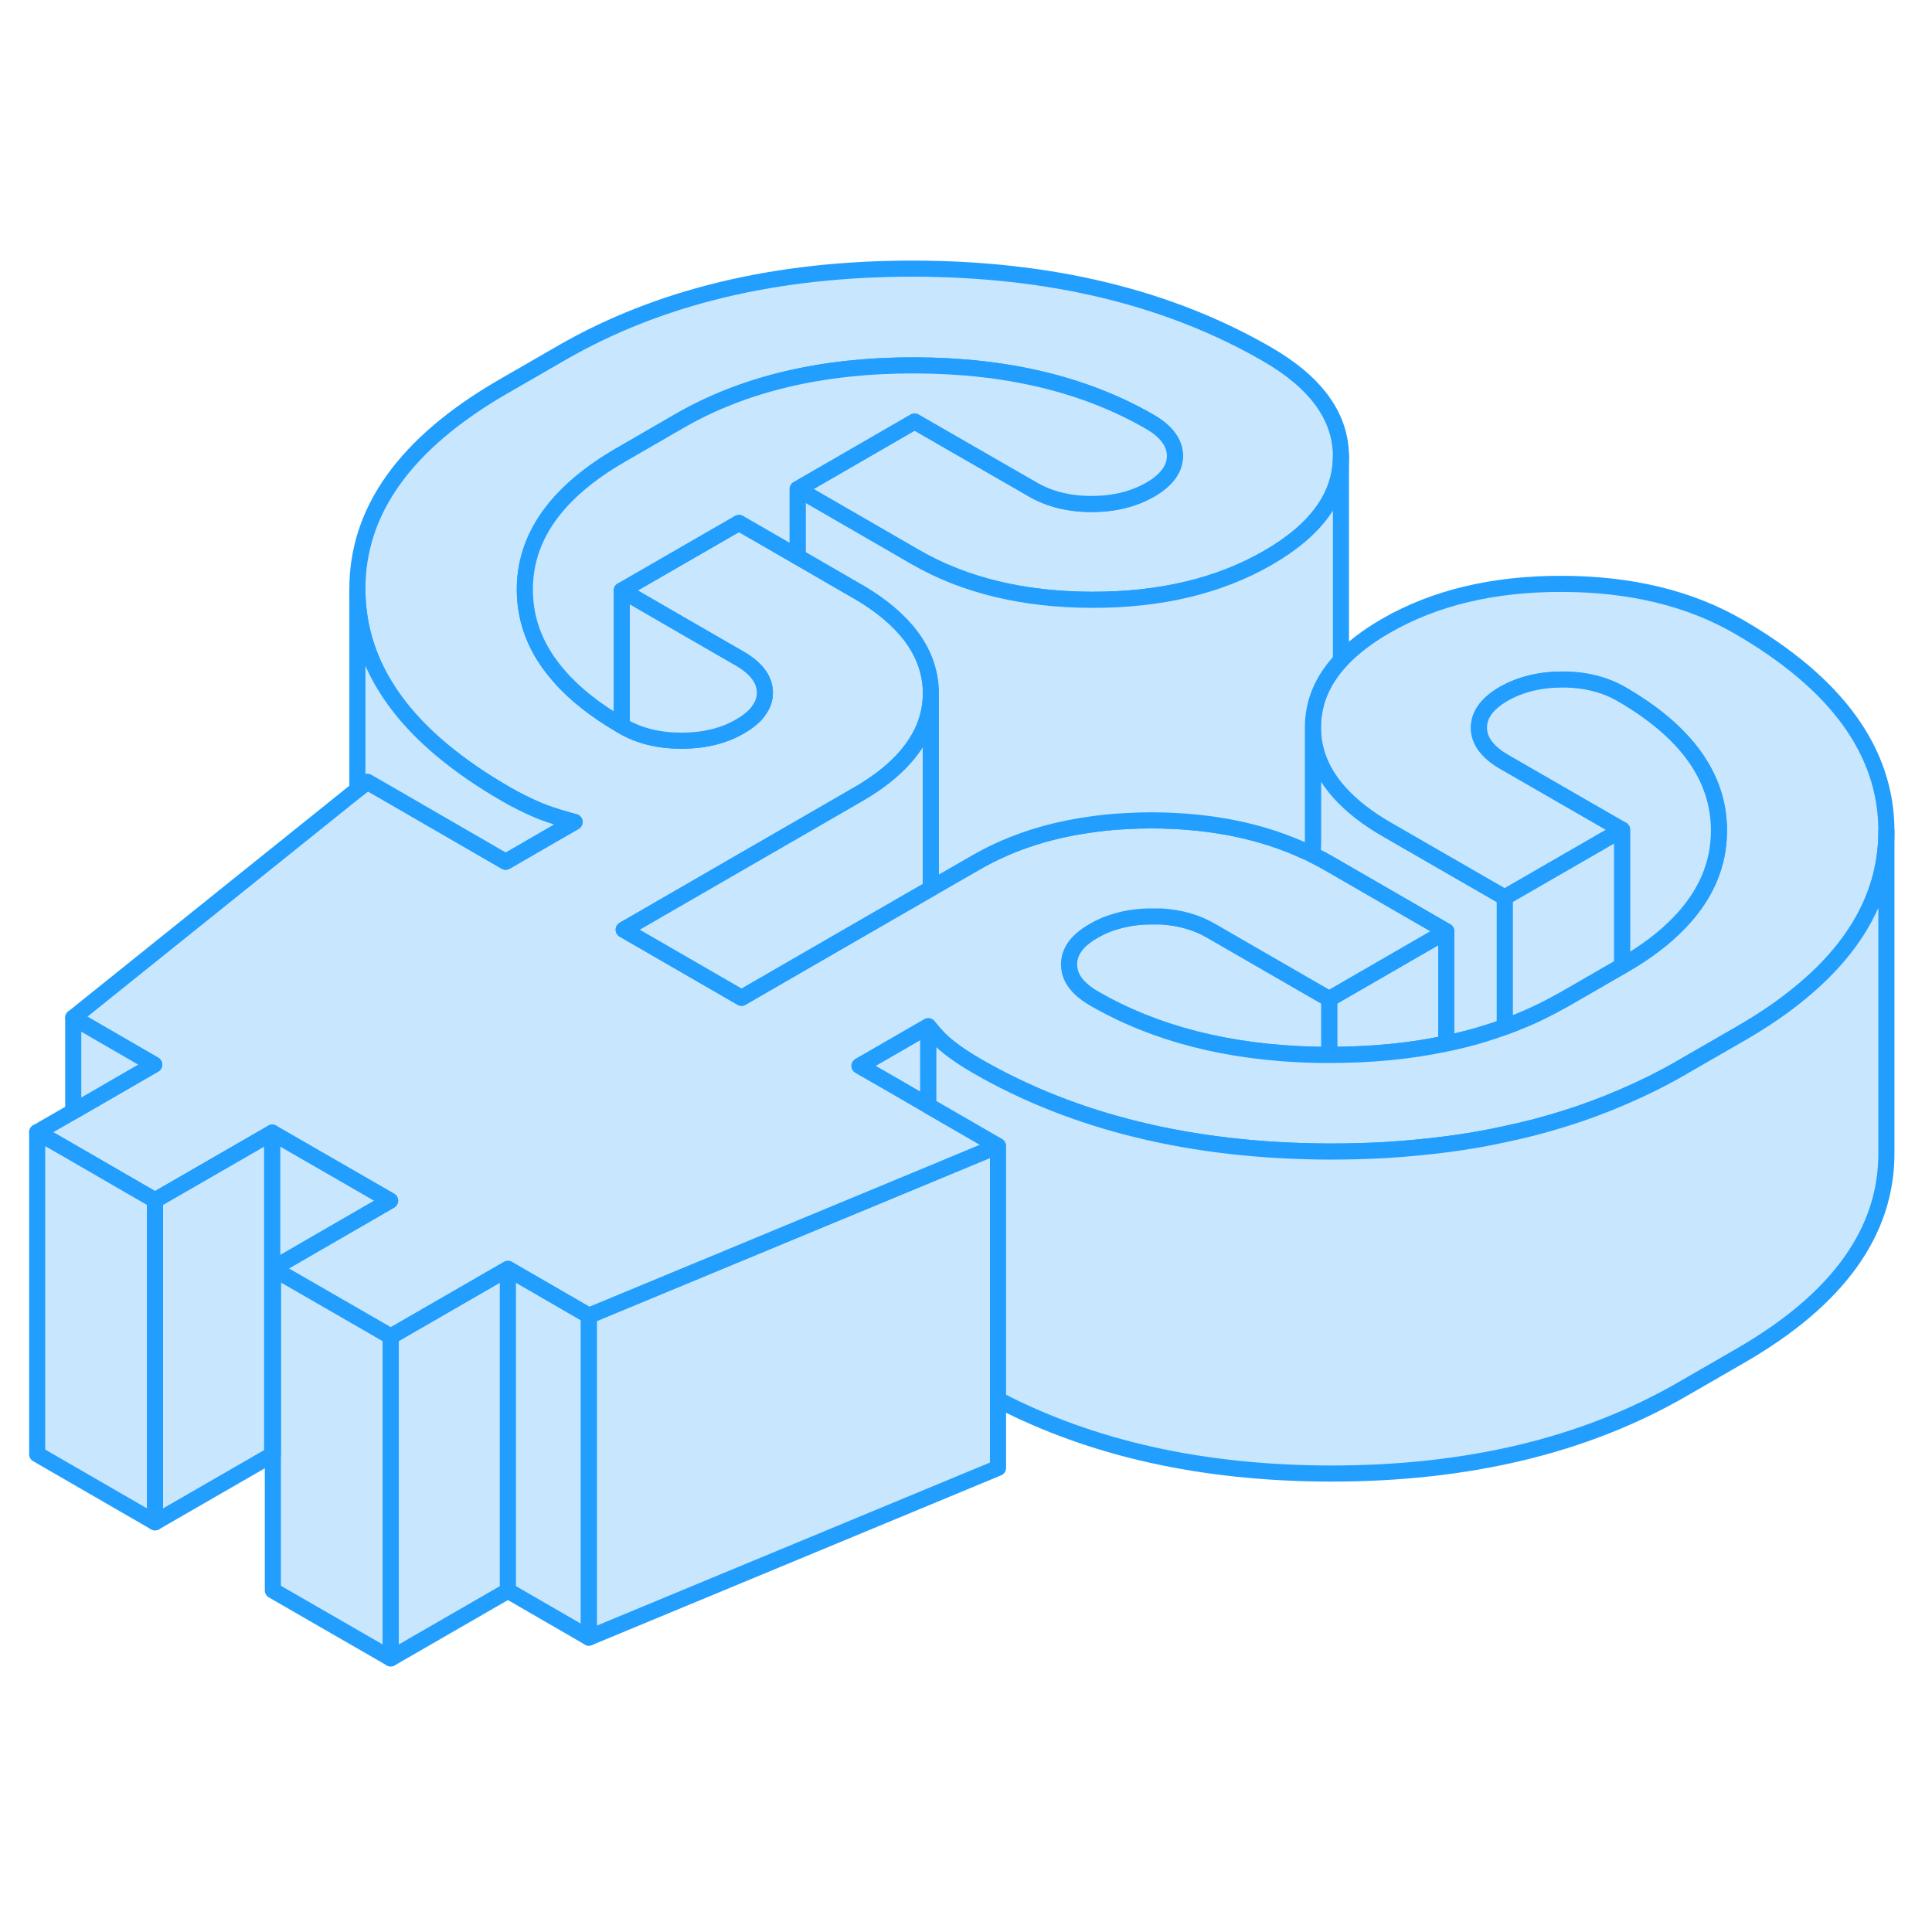 <svg width="48" height="48" viewBox="0 0 120 91" fill="#c8e7ff" xmlns="http://www.w3.org/2000/svg" stroke-width="1px" stroke-linecap="round" stroke-linejoin="round"><path d="M57.658 49.234V54.174L55.728 53.054L53.378 51.704L57.658 49.234Z" stroke="#229EFF" stroke-linejoin="round"/><path d="M57.758 49.364C57.738 49.544 57.698 49.724 57.658 49.894V49.234C57.658 49.234 57.728 49.324 57.758 49.364Z" stroke="#229EFF" stroke-linejoin="round"/><path d="M24.268 68.504V88.504L16.948 84.284V64.284L24.268 68.504Z" stroke="#229EFF" stroke-linejoin="round"/><path d="M31.549 64.305V84.305L24.269 88.505V68.505L31.549 64.305Z" stroke="#229EFF" stroke-linejoin="round"/><path d="M36.578 67.215V87.215L31.548 84.305V64.305L36.578 67.215Z" stroke="#229EFF" stroke-linejoin="round"/><path d="M61.988 56.675V76.675L36.578 87.215V67.215L41.838 65.035L57.658 58.475L61.988 56.675Z" stroke="#229EFF" stroke-linejoin="round"/><path d="M93.468 41.235V49.275C93.038 49.435 92.608 49.575 92.158 49.715C91.408 49.945 90.628 50.145 89.828 50.305V43.345L89.158 42.955L82.508 39.115C82.198 38.935 81.878 38.765 81.548 38.605V30.685C81.558 32.165 82.118 33.515 83.218 34.735C83.958 35.555 84.928 36.315 86.148 37.015L93.468 41.235Z" stroke="#229EFF" stroke-linejoin="round"/><path d="M89.829 43.345V50.305C87.589 50.785 85.169 51.015 82.579 51.015H82.559V47.545L89.829 43.345Z" stroke="#229EFF" stroke-linejoin="round"/><path d="M82.558 47.545V51.015C82.219 51.015 81.888 51.015 81.558 51.005C76.278 50.865 71.748 49.705 67.958 47.515C66.918 46.915 66.399 46.215 66.399 45.405C66.389 44.595 66.898 43.895 67.938 43.305C68.358 43.055 68.808 42.865 69.299 42.725C69.999 42.515 70.758 42.405 71.579 42.415C71.769 42.415 71.949 42.415 72.129 42.415C73.299 42.485 74.338 42.785 75.228 43.305L81.549 46.955L82.508 47.505L82.558 47.535V47.545Z" stroke="#229EFF" stroke-linejoin="round"/><path d="M117.168 37.065V37.135C117.168 40.865 115.409 44.195 111.889 47.105C110.799 48.015 109.539 48.875 108.119 49.695L104.629 51.705L104.479 51.795C103.289 52.485 102.039 53.105 100.749 53.655C99.599 54.155 98.409 54.595 97.189 54.975C95.989 55.355 94.749 55.675 93.469 55.945C92.288 56.205 91.079 56.415 89.829 56.575C88.589 56.735 87.308 56.855 86.008 56.935C84.898 56.995 83.769 57.025 82.609 57.025H82.559C74.059 56.995 66.769 55.225 60.678 51.715C60.008 51.325 59.428 50.945 58.938 50.555C58.489 50.205 58.099 49.805 57.758 49.365C57.728 49.325 57.689 49.275 57.659 49.235L53.379 51.705L55.728 53.055L57.659 54.175L61.989 56.675L57.659 58.475L41.839 65.035L36.579 67.215L31.549 64.305L24.269 68.505L16.948 64.285L24.229 60.075L19.039 57.085L16.909 55.855L9.629 60.055L4.549 57.115L2.309 55.825L4.549 54.535L9.579 51.625L4.549 48.715L22.198 34.545L22.809 34.055L24.599 35.085L31.409 39.025L34.209 37.405L35.688 36.555C35.478 36.505 35.279 36.445 35.079 36.385C34.469 36.215 33.909 36.025 33.399 35.815C32.729 35.525 32.059 35.195 31.389 34.805C29.899 33.945 28.599 33.045 27.468 32.105C23.968 29.185 22.218 25.865 22.198 22.145C22.169 17.225 25.189 13.015 31.248 9.515L34.889 7.415C40.959 3.915 48.248 2.175 56.758 2.185C65.278 2.205 72.588 3.975 78.689 7.495C81.739 9.255 83.269 11.365 83.289 13.825V13.845C83.289 16.295 81.778 18.405 78.758 20.145C75.728 21.895 72.079 22.765 67.819 22.755C63.569 22.745 59.909 21.865 56.859 20.105L49.539 15.875L56.809 11.675L64.139 15.895C65.169 16.495 66.389 16.795 67.789 16.805C69.189 16.805 70.409 16.505 71.439 15.915C72.469 15.315 72.978 14.615 72.978 13.805C72.969 13.005 72.449 12.295 71.409 11.695C67.389 9.375 62.509 8.205 56.799 8.195C51.079 8.185 46.218 9.335 42.209 11.645L38.579 13.745C34.569 16.055 32.579 18.865 32.599 22.165C32.609 24.115 33.319 25.895 34.739 27.505C35.699 28.615 36.989 29.625 38.619 30.575C38.639 30.585 38.648 30.595 38.669 30.605C39.699 31.205 40.919 31.505 42.319 31.505H42.468C43.809 31.485 44.978 31.195 45.968 30.615C46.559 30.275 46.978 29.905 47.218 29.495C47.419 29.185 47.508 28.865 47.508 28.515C47.498 27.705 46.978 27.005 45.938 26.405L42.178 24.235L38.619 22.175L45.899 17.975L49.539 20.075L53.218 22.205C53.218 22.205 53.309 22.255 53.349 22.275C56.179 23.945 57.659 25.925 57.809 28.205C57.819 28.315 57.819 28.425 57.819 28.535V28.555C57.819 29.685 57.499 30.735 56.859 31.705C56.109 32.855 54.919 33.905 53.289 34.845L50.519 36.445L46.879 38.545L39.609 42.745L38.739 43.245L46.059 47.475L46.799 47.045L54.159 42.795L57.819 40.685L57.879 40.645L60.609 39.075C62.569 37.945 64.789 37.175 67.269 36.785C68.169 36.635 69.099 36.535 70.069 36.495C70.549 36.465 71.049 36.455 71.549 36.455C75.189 36.465 78.389 37.115 81.149 38.405C81.289 38.465 81.419 38.535 81.549 38.605C81.879 38.765 82.198 38.935 82.508 39.115L89.159 42.955L89.829 43.345L82.559 47.545L82.508 47.515L81.549 46.965L75.228 43.315C74.338 42.795 73.299 42.495 72.129 42.425C71.949 42.425 71.769 42.425 71.579 42.425C70.759 42.415 69.999 42.525 69.299 42.735C68.809 42.875 68.359 43.065 67.939 43.315C66.898 43.905 66.389 44.605 66.399 45.415C66.399 46.225 66.918 46.925 67.959 47.525C71.749 49.715 76.279 50.875 81.559 51.015C81.889 51.025 82.219 51.025 82.559 51.025H82.579C85.169 51.025 87.589 50.795 89.829 50.315C90.629 50.155 91.409 49.955 92.159 49.725C92.609 49.585 93.038 49.445 93.469 49.285C94.678 48.845 95.819 48.325 96.899 47.715C96.989 47.675 97.069 47.625 97.159 47.575L100.749 45.505L100.799 45.475C102.229 44.655 103.399 43.765 104.309 42.815C105.959 41.105 106.779 39.185 106.769 37.055C106.749 33.755 104.728 30.945 100.698 28.615C99.668 28.025 98.449 27.715 97.049 27.715C95.649 27.715 94.439 28.015 93.399 28.605C92.369 29.205 91.859 29.905 91.859 30.715C91.859 31.515 92.388 32.225 93.428 32.825L100.749 37.045L93.469 41.245L86.149 37.025C84.929 36.325 83.959 35.565 83.219 34.745C82.118 33.525 81.559 32.175 81.549 30.695C81.549 30.385 81.569 30.075 81.619 29.785C81.799 28.605 82.359 27.515 83.289 26.515C83.999 25.755 84.929 25.035 86.079 24.375C89.109 22.625 92.759 21.755 97.019 21.765C101.279 21.775 104.929 22.655 107.979 24.415C114.079 27.945 117.148 32.165 117.168 37.075V37.065Z" stroke="#229EFF" stroke-linejoin="round"/><path d="M117.168 37.135V57.065C117.198 61.985 114.179 66.195 108.119 69.695L104.479 71.795C98.418 75.295 91.129 77.035 82.609 77.025C74.689 77.005 67.819 75.475 61.989 72.435V56.675L57.659 54.175V49.895C57.699 49.725 57.739 49.545 57.758 49.365C58.099 49.805 58.489 50.205 58.938 50.555C59.428 50.945 60.008 51.325 60.678 51.715C66.769 55.225 74.059 56.995 82.559 57.025H82.609C83.769 57.025 84.898 56.995 86.008 56.935C87.308 56.855 88.589 56.735 89.829 56.575C91.079 56.415 92.288 56.205 93.469 55.945C94.749 55.675 95.989 55.355 97.189 54.975C98.409 54.595 99.599 54.155 100.749 53.655C102.039 53.105 103.289 52.485 104.479 51.795L104.629 51.705L108.119 49.695C109.539 48.875 110.799 48.015 111.889 47.105C115.409 44.195 117.168 40.865 117.168 37.135Z" stroke="#229EFF" stroke-linejoin="round"/><path d="M106.768 37.045C106.778 39.175 105.958 41.095 104.308 42.805C103.398 43.755 102.228 44.645 100.798 45.465L100.748 45.495V37.035L93.428 32.815C92.388 32.215 91.868 31.505 91.858 30.705C91.858 29.895 92.368 29.195 93.398 28.595C94.438 28.005 95.648 27.705 97.048 27.705C98.448 27.705 99.668 28.015 100.698 28.605C104.728 30.935 106.748 33.745 106.768 37.045Z" stroke="#229EFF" stroke-linejoin="round"/><path d="M100.749 37.034V45.494L97.159 47.564C97.069 47.614 96.989 47.664 96.899 47.704C95.819 48.314 94.679 48.834 93.469 49.274V41.234L100.749 37.034Z" stroke="#229EFF" stroke-linejoin="round"/><path d="M57.818 28.555V40.685L54.158 42.795L46.798 47.045L46.058 47.475L38.738 43.245L39.608 42.745L46.878 38.545L50.518 36.445L53.288 34.845C54.918 33.905 56.108 32.855 56.858 31.705C57.498 30.735 57.818 29.685 57.818 28.555Z" stroke="#229EFF" stroke-linejoin="round"/><path d="M83.289 13.845V26.505C82.359 27.505 81.799 28.595 81.619 29.775C81.569 30.065 81.549 30.375 81.549 30.685V38.005C81.419 38.135 81.289 38.275 81.149 38.405C78.389 37.115 75.189 36.465 71.549 36.455C71.049 36.455 70.549 36.465 70.069 36.495C69.099 36.535 68.169 36.635 67.269 36.785C64.789 37.175 62.569 37.945 60.609 39.075L57.879 40.645C57.879 40.645 57.839 40.625 57.819 40.615V28.535C57.819 28.425 57.819 28.315 57.809 28.205C57.659 25.925 56.179 23.945 53.349 22.275C53.309 22.255 53.258 22.235 53.218 22.205L49.539 20.075V15.875L56.859 20.105C59.909 21.865 63.569 22.745 67.819 22.755C72.079 22.765 75.728 21.895 78.758 20.145C81.778 18.405 83.289 16.295 83.289 13.845Z" stroke="#229EFF" stroke-linejoin="round"/><path d="M35.688 36.554L34.208 37.404L31.408 39.025L24.598 35.084L22.808 34.054L22.198 34.544V22.145C22.218 25.864 23.968 29.184 27.468 32.105C28.598 33.044 29.898 33.944 31.388 34.804C32.058 35.194 32.728 35.525 33.398 35.815C33.908 36.025 34.468 36.215 35.078 36.385C35.278 36.444 35.478 36.504 35.688 36.554Z" stroke="#229EFF" stroke-linejoin="round"/><path d="M9.629 60.054V80.054L2.309 75.824V55.824L4.549 57.114L9.629 60.054Z" stroke="#229EFF" stroke-linejoin="round"/><path d="M9.579 51.625L4.549 54.535V48.715L9.579 51.625Z" stroke="#229EFF" stroke-linejoin="round"/><path d="M16.909 55.855V75.855L9.629 80.054V60.054L16.909 55.855Z" stroke="#229EFF" stroke-linejoin="round"/><path d="M24.229 60.075L16.948 64.284V75.874L16.909 75.855V55.855L19.039 57.084L24.229 60.075Z" stroke="#229EFF" stroke-linejoin="round"/><path d="M72.979 13.804C72.979 14.614 72.469 15.314 71.439 15.914C70.409 16.504 69.189 16.804 67.789 16.804C66.389 16.804 65.169 16.494 64.139 15.895L56.809 11.674L49.539 15.874V20.074L45.899 17.974L38.619 22.174V30.574C36.989 29.624 35.699 28.614 34.739 27.505C33.319 25.895 32.609 24.114 32.599 22.164C32.579 18.864 34.569 16.054 38.579 13.744L42.209 11.645C46.219 9.334 51.079 8.184 56.799 8.194C62.509 8.204 67.389 9.374 71.409 11.694C72.449 12.294 72.969 13.004 72.979 13.804Z" stroke="#229EFF" stroke-linejoin="round"/><path d="M47.508 28.515C47.508 28.865 47.419 29.185 47.218 29.495C46.978 29.905 46.559 30.275 45.968 30.615C44.978 31.195 43.809 31.485 42.468 31.505H42.319C40.919 31.505 39.699 31.205 38.669 30.605C38.648 30.595 38.639 30.585 38.619 30.575V22.175L42.178 24.235L45.938 26.405C46.978 27.005 47.498 27.705 47.508 28.515Z" stroke="#229EFF" stroke-linejoin="round"/></svg>